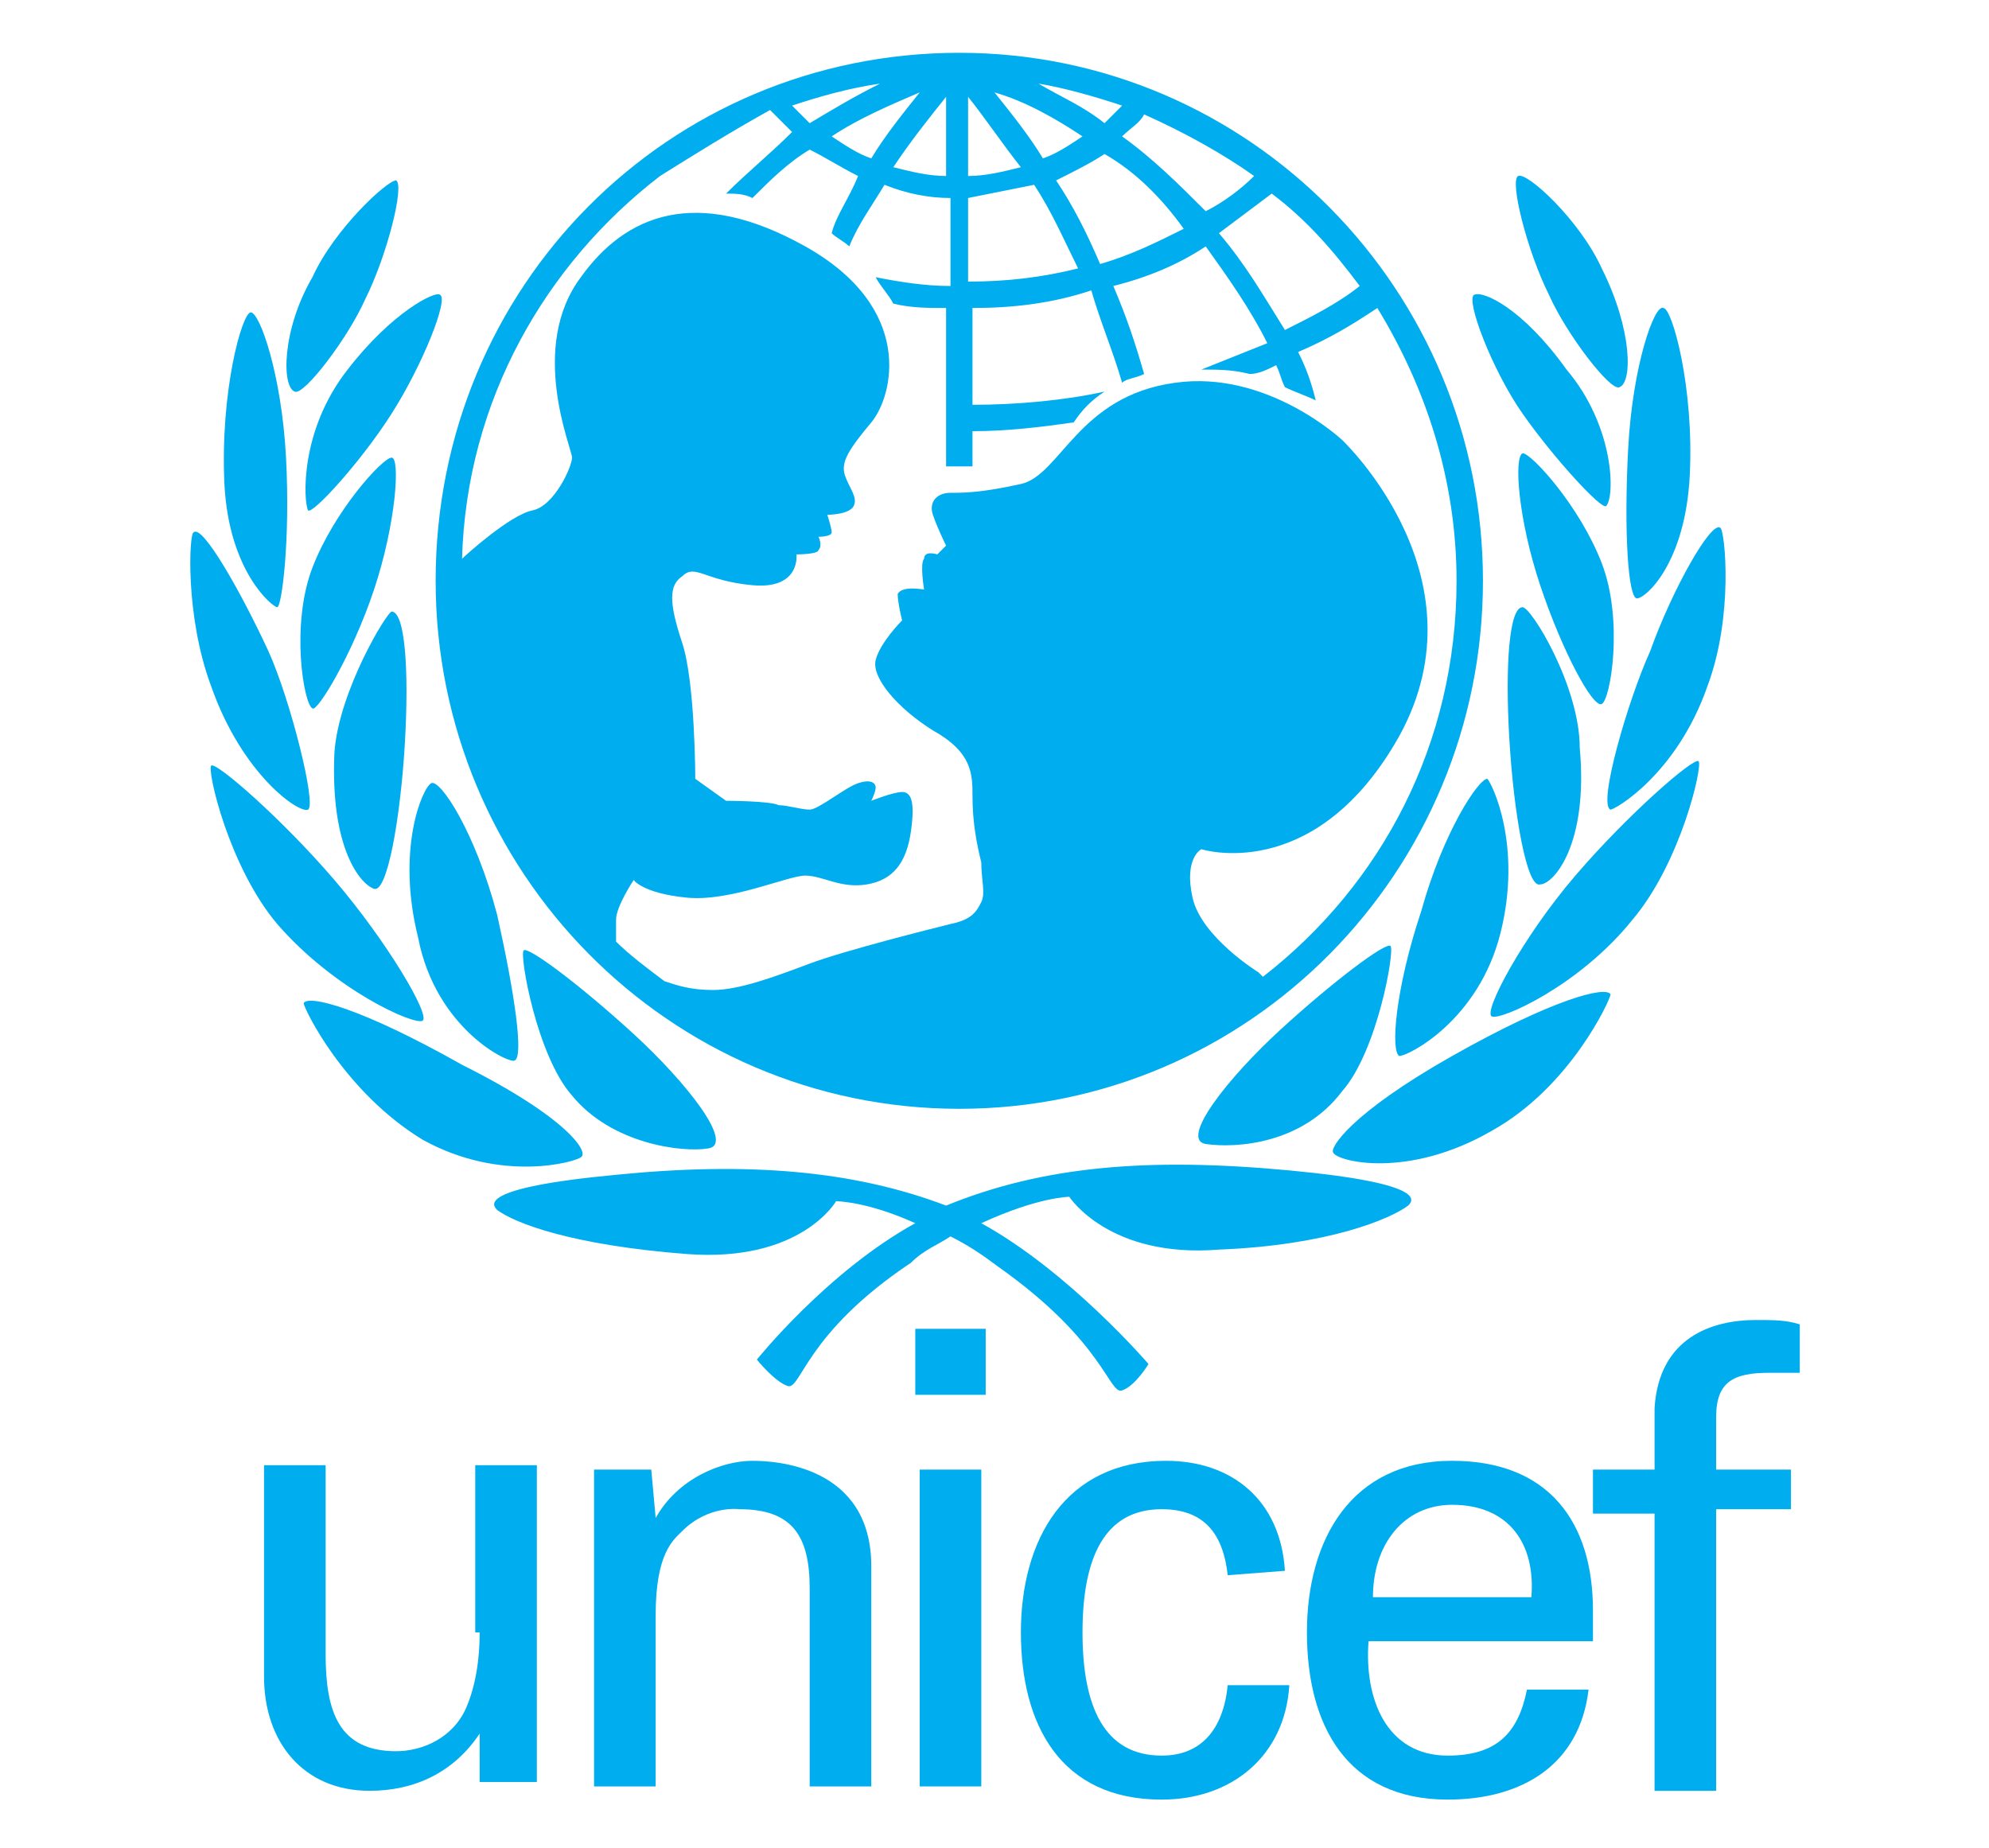 <?xml version="1.0" encoding="utf-8"?>
<!-- Generator: Adobe Illustrator 23.0.3, SVG Export Plug-In . SVG Version: 6.00 Build 0)  -->
<svg version="1.1" id="Layer_1" xmlns="http://www.w3.org/2000/svg" xmlns:xlink="http://www.w3.org/1999/xlink" x="0px" y="0px"
	 viewBox="0 0 45.2 42" style="enable-background:new 0 0 45.2 42;" xml:space="preserve">
<style type="text/css">
	.st0{fill:#00ADEE;}
	.st1{fill-rule:evenodd;clip-rule:evenodd;fill:#00ADEE;}
</style>
<g>
	<g>
		<path class="st0" d="M20,1.9C19.3,2,18.6,2.2,18,2.4c0.1,0.1,0.3,0.3,0.4,0.4C18.9,2.5,19.4,2.2,20,1.9z M30.9,6.5
			c-0.6-0.8-1.2-1.5-2-2.1c-0.4,0.3-0.8,0.6-1.2,0.9c0.6,0.7,1,1.4,1.5,2.2C29.8,7.2,30.4,6.9,30.9,6.5z M28.5,4
			C27.8,3.5,26.9,3,26,2.6c-0.1,0.2-0.3,0.3-0.5,0.5c0.7,0.5,1.3,1.1,1.9,1.7C27.8,4.6,28.2,4.3,28.5,4z M25.5,2.4
			c-0.6-0.2-1.3-0.4-1.9-0.5c0.5,0.3,1,0.5,1.5,0.9C25.2,2.7,25.4,2.5,25.5,2.4z M21.8,1.2c6.6,0,11.9,5.4,11.9,12s-5.3,12-11.9,12
			s-11.9-5.4-11.9-12C9.9,6.5,15.2,1.2,21.8,1.2z M23.7,3.6c0.3-0.1,0.6-0.3,0.9-0.5c-0.6-0.4-1.3-0.8-2-1C23,2.6,23.4,3.1,23.7,3.6
			z M22,4c0.4,0,0.8-0.1,1.2-0.2c-0.4-0.5-0.8-1.1-1.2-1.6V4z M23.5,4.2c-0.5,0.1-1,0.2-1.5,0.3v1.9c0.9,0,1.7-0.1,2.5-0.3
			C24.2,5.5,23.9,4.8,23.5,4.2z M25.1,3.5c-0.3,0.2-0.7,0.4-1.1,0.6c0.4,0.6,0.7,1.2,1,1.9c0.7-0.2,1.3-0.5,1.9-0.8
			C26.4,4.5,25.8,3.9,25.1,3.5z M19.8,3.6c0.3-0.5,0.7-1,1.1-1.5c-0.7,0.3-1.4,0.6-2,1C19.2,3.3,19.5,3.5,19.8,3.6z M21.5,2.2
			c-0.4,0.5-0.8,1-1.2,1.6C20.7,3.9,21.1,4,21.5,4V2.2z M15.1,22.3c0.3,0.1,0.6,0.2,1.1,0.2c0.6,0,1.4-0.3,2.2-0.6s2.8-0.8,3.2-0.9
			c0.5-0.1,0.6-0.3,0.7-0.5c0.1-0.2,0-0.5,0-0.9c-0.1-0.4-0.2-0.9-0.2-1.5c0-0.5,0-1-0.9-1.5c-0.8-0.5-1.4-1.2-1.3-1.6
			s0.6-0.9,0.6-0.9s-0.1-0.4-0.1-0.6c0.1-0.2,0.6-0.1,0.6-0.1s-0.1-0.6,0-0.7c0-0.2,0.3-0.1,0.3-0.1l0.2-0.2c0,0-0.2-0.4-0.3-0.7
			s0.1-0.5,0.4-0.5s0.7,0,1.6-0.2c0.9-0.2,1.3-2,3.5-2.3c2.1-0.3,3.8,1.3,3.8,1.3s3.4,3.2,1.2,6.9c-1.9,3.2-4.4,2.4-4.4,2.4
			s-0.4,0.2-0.2,1.1c0.2,0.9,1.5,1.7,1.5,1.7l0.1,0.1c2.7-2.1,4.4-5.3,4.4-9c0-2.3-0.7-4.4-1.8-6.2c-0.6,0.4-1.1,0.7-1.8,1
			c0.2,0.4,0.3,0.7,0.4,1.1c-0.2-0.1-0.5-0.2-0.7-0.3c-0.1-0.2-0.1-0.3-0.2-0.5c-0.2,0.1-0.4,0.2-0.6,0.2c-0.4-0.1-0.7-0.1-1.1-0.1
			c0.5-0.2,1-0.4,1.5-0.6c-0.4-0.8-0.9-1.5-1.4-2.2c-0.6,0.4-1.3,0.7-2.1,0.9c0.3,0.7,0.5,1.3,0.7,2c-0.2,0.1-0.4,0.1-0.5,0.2
			C25.3,8,25,7.3,24.8,6.6C23.9,6.9,23,7,22.1,7v2.2c1,0,2.1-0.1,3-0.3c-0.3,0.2-0.5,0.4-0.7,0.7c-0.7,0.1-1.5,0.2-2.3,0.2v0.8
			c-0.1,0-0.2,0-0.4,0c-0.1,0-0.1,0-0.2,0V7c-0.4,0-0.8,0-1.2-0.1c-0.1-0.2-0.3-0.4-0.4-0.6c0.5,0.1,1.1,0.2,1.7,0.2V4.5
			c-0.5,0-1-0.1-1.5-0.3c-0.3,0.5-0.6,0.9-0.8,1.4c-0.1-0.1-0.3-0.2-0.4-0.3C19,4.9,19.3,4.5,19.5,4c-0.4-0.2-0.7-0.4-1.1-0.6
			c-0.5,0.3-0.9,0.7-1.3,1.1c-0.2-0.1-0.4-0.1-0.6-0.1c0.5-0.5,1-0.9,1.5-1.4c-0.2-0.2-0.3-0.3-0.5-0.5C16.6,3,15.8,3.5,15,4
			c-2.6,2-4.4,5.1-4.5,8.7c0.1-0.1,1.1-1,1.6-1.1c0.5-0.1,0.9-1,0.9-1.2c0-0.2-1-2.5,0.2-4.1c1-1.4,2.6-2.1,5.1-0.7s2,3.4,1.5,4
			c-0.5,0.6-0.7,0.9-0.6,1.2c0.1,0.3,0.3,0.5,0.2,0.7c-0.1,0.2-0.6,0.2-0.6,0.2s0.1,0.3,0.1,0.4c0,0.1-0.3,0.1-0.3,0.1
			s0.1,0.2,0,0.3c0,0.1-0.5,0.1-0.5,0.1s0.1,0.8-1,0.7s-1.3-0.5-1.6-0.2c-0.3,0.2-0.3,0.6,0,1.5s0.3,3.1,0.3,3.1l0.7,0.5
			c0,0,1,0,1.2,0.1c0.2,0,0.5,0.1,0.7,0.1s0.8-0.5,1.1-0.6c0.3-0.1,0.4,0,0.4,0.1c0,0.1-0.1,0.3-0.1,0.3s0.5-0.2,0.7-0.2
			c0.2,0,0.3,0.2,0.2,0.9c-0.1,0.7-0.4,1.1-1,1.2s-1-0.2-1.4-0.2c-0.4,0-1.7,0.6-2.7,0.5S14.4,20,14.4,20S14,20.6,14,20.9
			c0,0.2,0,0.4,0,0.5C14.3,21.7,14.7,22,15.1,22.3z"/>
		<path class="st0" d="M16.1,26.1c-0.6,0.1-2.2-0.1-3.1-1.2c-0.8-0.9-1.2-3.2-1.1-3.3c0.1-0.1,1.3,0.8,2.5,1.9
			C15.6,24.6,16.7,26,16.1,26.1z M13.2,26.3c-0.1,0.1-1.8,0.6-3.6-0.4c-1.8-1.1-2.7-3-2.7-3.1c0.1-0.2,1.3,0.1,3.6,1.4
			C12.9,25.4,13.4,26.2,13.2,26.3z M11.7,24.1c-0.1,0.1-1.8-0.7-2.2-2.8c-0.5-2,0.1-3.4,0.3-3.5c0.2-0.1,1,1.1,1.5,3
			C11.7,22.6,11.9,24,11.7,24.1z M9.6,23.2c-0.2,0.1-2-0.7-3.3-2.2c-1.1-1.3-1.6-3.5-1.5-3.6s1.6,1.2,2.8,2.6S9.8,23.1,9.6,23.2z
			 M8.5,20.2c-0.3-0.1-1-0.9-0.9-3.1c0.1-1.4,1.2-3.2,1.3-3.2c0.3,0,0.4,1.3,0.3,3C9.1,18.6,8.8,20.3,8.5,20.2z M4.4,12.1
			c0.2-0.2,1.1,1.4,1.7,2.7c0.5,1.1,1.1,3.5,0.9,3.6c-0.2,0.1-1.5-0.8-2.2-2.8C4.2,14,4.3,12.1,4.4,12.1z M8.9,10.4
			c0.2,0,0.1,1.5-0.4,3c-0.5,1.5-1.3,2.8-1.4,2.7c-0.2-0.1-0.5-1.9,0-3.2C7.6,11.6,8.7,10.4,8.9,10.4z M7,11.6
			c-0.1-0.2-0.2-1.8,0.9-3.2c1-1.3,2-1.8,2.1-1.7c0.2,0.1-0.4,1.6-1.1,2.7C8.2,10.5,7.1,11.7,7,11.6z M6.7,8.9
			C6.4,8.8,6.4,7.5,7.1,6.3C7.6,5.2,8.8,4.1,9,4.1c0.2,0.1-0.2,1.7-0.7,2.7C7.9,7.7,6.9,9,6.7,8.9z M5.7,7.1c0.2,0,0.7,1.4,0.8,3.3
			s-0.1,3.4-0.2,3.4c-0.1,0-1.1-0.8-1.2-2.8C5,8.9,5.5,7.1,5.7,7.1z M25.5,31.6c-0.3,0.1-0.4-1.1-2.8-2.8c-0.4-0.3-0.7-0.5-1.1-0.7
			c-0.3,0.2-0.6,0.3-0.9,0.6c-2.4,1.6-2.5,2.9-2.8,2.8c-0.3-0.1-0.7-0.6-0.7-0.6s1.6-2,3.6-3.1c-1.1-0.5-1.8-0.5-1.8-0.5
			s-0.8,1.4-3.4,1.2c-2.6-0.2-3.9-0.7-4.3-1c-0.1-0.1-0.5-0.5,2.7-0.8c3-0.3,5.4-0.1,7.5,0.7c2.2-0.9,4.6-1.1,7.8-0.8
			c3.2,0.3,2.8,0.7,2.7,0.8c-0.4,0.3-1.8,0.9-4.3,1c-2.5,0.2-3.4-1.2-3.4-1.2s-0.7,0-2,0.6c2,1.1,3.8,3.2,3.8,3.2
			S25.8,31.5,25.5,31.6z M27.4,26c-0.6-0.1,0.5-1.5,1.7-2.6c1.2-1.1,2.4-2,2.5-1.9c0.1,0.1-0.3,2.4-1.1,3.3
			C29.6,26,28.1,26.1,27.4,26z M30.3,26.2c-0.1-0.1,0.4-0.9,2.7-2.2c2.3-1.3,3.5-1.6,3.6-1.4c0,0.1-0.9,2.1-2.7,3.1
			C32,26.8,30.4,26.4,30.3,26.2z M31.8,24c-0.2-0.1-0.1-1.5,0.5-3.3c0.5-1.8,1.3-3,1.5-3c0.1,0.1,0.8,1.5,0.3,3.5
			C33.6,23.2,32,24,31.8,24z M33.9,23.1c-0.2-0.1,0.7-1.8,1.9-3.2c1.2-1.4,2.7-2.7,2.8-2.6c0.1,0.1-0.4,2.3-1.5,3.6
			C35.9,22.4,34.1,23.2,33.9,23.1z M35,20.1c-0.3,0.1-0.6-1.6-0.7-3.3c-0.1-1.7,0-3,0.3-3c0.2,0,1.3,1.8,1.3,3.2
			C36.1,19.2,35.3,20.1,35,20.1z M39.1,12c0.1,0.1,0.3,2-0.3,3.6c-0.7,2-2.1,2.8-2.2,2.8c-0.3-0.1,0.4-2.5,0.9-3.6
			C38,13.4,38.9,11.8,39.1,12z M34.6,10.3c0.2,0,1.3,1.2,1.8,2.5c0.5,1.3,0.2,3.1,0,3.2c-0.2,0.1-0.9-1.2-1.4-2.7
			C34.5,11.8,34.4,10.4,34.6,10.3z M36.5,11.5c-0.1,0.1-1.2-1.1-1.9-2.1s-1.3-2.6-1.1-2.7c0.2-0.1,1.1,0.3,2.1,1.7
			C36.7,9.7,36.7,11.3,36.5,11.5z M36.8,8.8c-0.2,0.1-1.2-1.2-1.6-2.1c-0.5-1-0.9-2.6-0.7-2.7c0.2-0.1,1.4,1,1.9,2.1
			C37.1,7.5,37.1,8.7,36.8,8.8z M37.8,7c0.2,0,0.7,1.8,0.6,3.8s-1,2.8-1.2,2.8s-0.3-1.5-0.2-3.4C37.1,8.3,37.6,6.9,37.8,7z"/>
	</g>
	<g>
		<path class="st1" d="M10.9,37.1c0,0.2,0,1-0.3,1.7c-0.3,0.7-1,1-1.6,1c-1.3,0-1.6-0.9-1.6-2.2v-4.3H6v4.8c0,1.5,0.9,2.6,2.4,2.6
			c1,0,1.9-0.4,2.5-1.3h0v1.1h1.3v-7.2h-1.4V37.1z"/>
		<path class="st1" d="M14.8,33.4h-1.3v7.2h1.4v-3.9c0-1.4,0.4-1.7,0.6-1.9c0.6-0.6,1.3-0.5,1.3-0.5c1.2,0,1.6,0.6,1.6,1.8v4.5h1.4
			v-5c0-2.3-2.2-2.4-2.7-2.4c-0.7,0-1.7,0.4-2.2,1.3h0L14.8,33.4L14.8,33.4z"/>
		<path class="st1" d="M22.3,40.6v-7.2h-1.4v7.2H22.3z M20.8,31.7h1.6v-1.5h-1.6V31.7z"/>
		<path class="st1" d="M29.2,35.7c-0.1-1.6-1.2-2.5-2.7-2.5c-2.3,0-3.3,1.8-3.3,3.9c0,2.1,0.9,3.8,3.2,3.8c1.6,0,2.8-1,2.9-2.6h-1.4
			c-0.1,1-0.6,1.6-1.5,1.6c-1.3,0-1.8-1.1-1.8-2.8s0.5-2.8,1.8-2.8c1,0,1.4,0.6,1.5,1.5L29.2,35.7L29.2,35.7z"/>
		<path class="st1" d="M36.2,37.3v-0.7c0-2-1-3.4-3.2-3.4c-2.3,0-3.3,1.8-3.3,3.9c0,2.1,0.9,3.8,3.2,3.8c1.7,0,3-0.8,3.2-2.5h-1.4
			c-0.2,1-0.7,1.5-1.8,1.5c-1.4,0-1.9-1.3-1.8-2.6H36.2L36.2,37.3z M31.2,36.3c0-1.2,0.7-2.1,1.8-2.1c1.3,0,1.9,0.9,1.8,2.1H31.2z"
			/>
		<path class="st1" d="M39,40.6v-6.3h1.7v-0.9H39v-1.2c0-0.8,0.4-1,1.2-1c0.2,0,0.5,0,0.7,0v-1.1c-0.3-0.1-0.6-0.1-1-0.1
			c-1,0-2.2,0.4-2.3,2v1.4h-1.4v1h1.4v6.3H39z"/>
	</g>
</g>
</svg>
